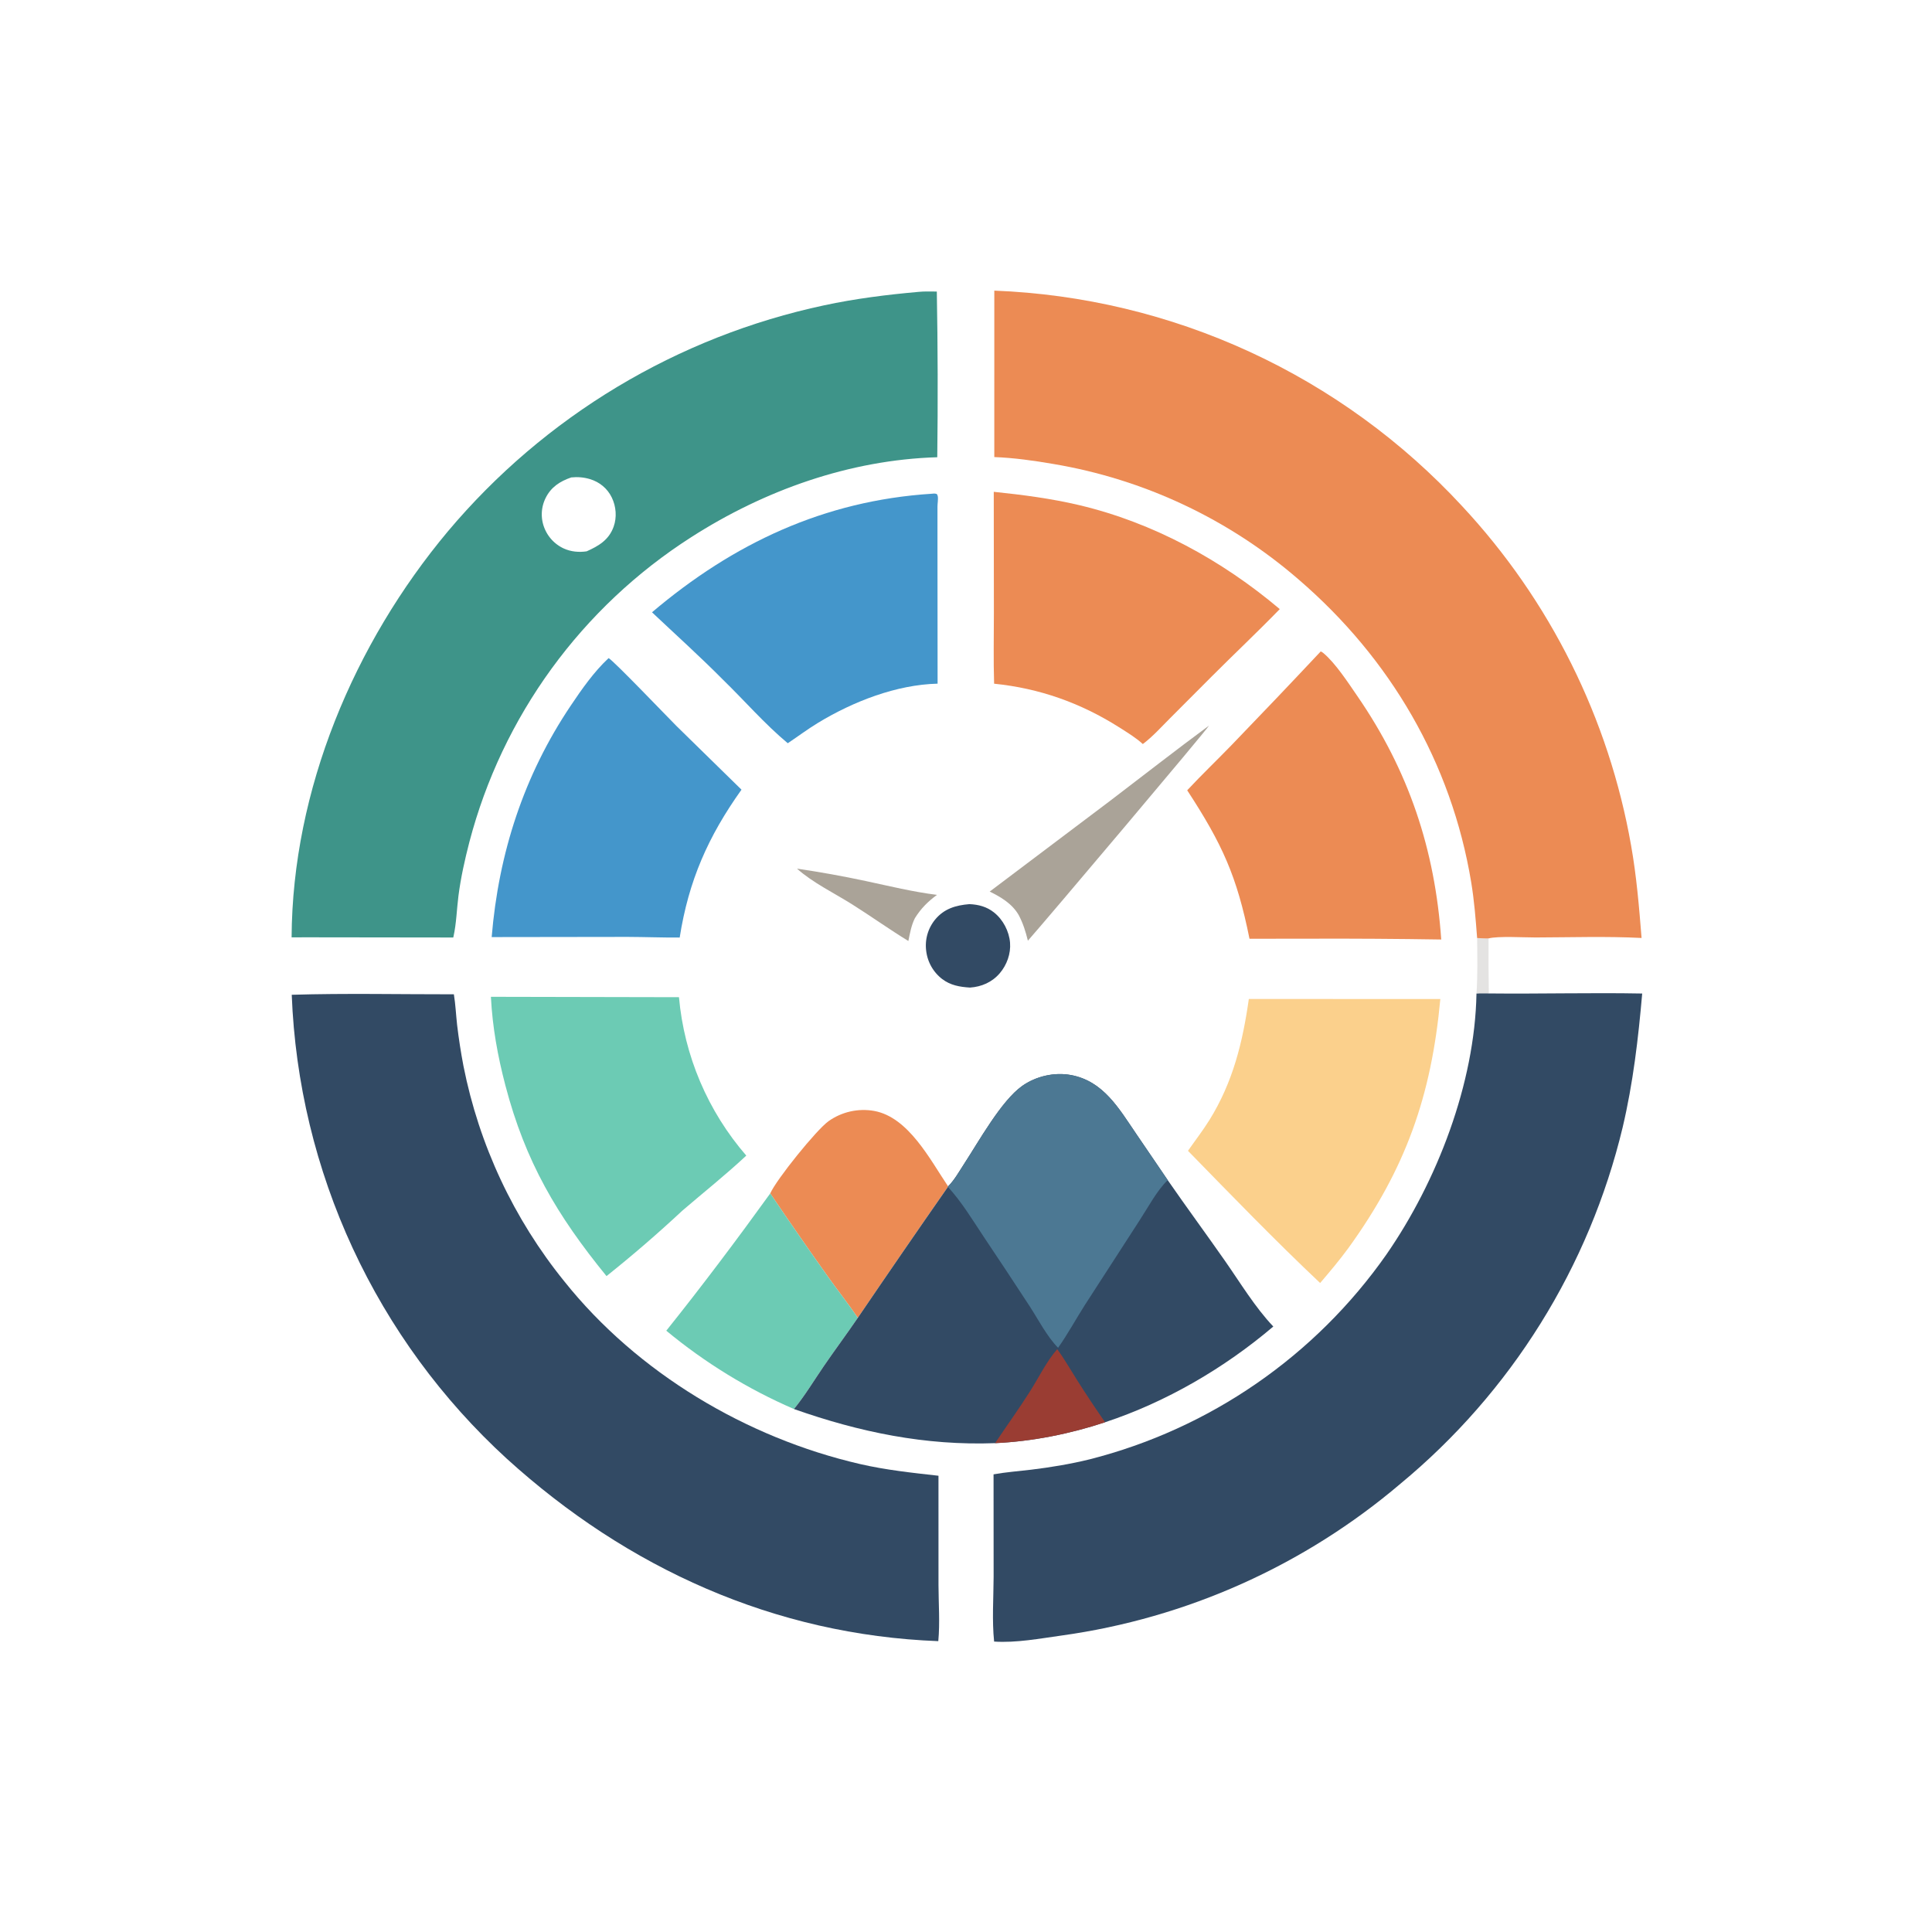 <?xml version="1.0" encoding="utf-8" ?>
<svg xmlns="http://www.w3.org/2000/svg" xmlns:xlink="http://www.w3.org/1999/xlink" width="1024" height="1024">
	<path fill="#E4E3E2" d="M782.906 497.175C784.908 497.257 786.97 497.453 788.969 497.374Q788.859 511.961 789.116 526.546C786.955 526.554 784.71 526.43 782.563 526.62C783.235 516.848 783.005 506.962 782.906 497.175Z"/>
	<path fill="#AAA398" d="M422.423 460.403Q440.787 463.087 458.934 466.981C471.455 469.655 483.891 472.714 496.609 474.3C491.701 477.923 488.19 481.443 484.928 486.621C483.018 490.425 482.294 494.614 481.45 498.748C471.351 492.573 461.689 485.649 451.668 479.339C442.05 473.284 430.918 467.956 422.423 460.403Z"/>
	<path fill="#324A64" d="M513.807 479.21C518.658 479.416 523.019 480.57 526.878 483.641C531.638 487.431 534.861 493.596 535.345 499.652C535.809 505.465 533.658 511.443 529.886 515.85C525.834 520.583 520.249 523.031 514.097 523.435C508.65 523.094 503.733 522.254 499.274 518.835Q498.843 518.499 498.429 518.143Q498.014 517.786 497.618 517.409Q497.222 517.032 496.845 516.637Q496.468 516.241 496.111 515.827Q495.754 515.413 495.418 514.982Q495.082 514.551 494.768 514.104Q494.454 513.656 494.162 513.194Q493.87 512.732 493.601 512.256Q493.332 511.78 493.088 511.292Q492.843 510.803 492.622 510.303Q492.402 509.802 492.207 509.292Q492.011 508.782 491.841 508.262Q491.671 507.743 491.527 507.215Q491.383 506.688 491.265 506.154Q491.147 505.621 491.056 505.082Q490.965 504.543 490.9 504Q490.828 503.454 490.784 502.906Q490.739 502.358 490.723 501.808Q490.706 501.258 490.717 500.708Q490.729 500.158 490.768 499.609Q490.807 499.06 490.874 498.514Q490.941 497.968 491.036 497.426Q491.13 496.884 491.252 496.348Q491.374 495.811 491.523 495.282Q491.672 494.752 491.847 494.23Q492.023 493.709 492.224 493.197Q492.426 492.685 492.653 492.184Q492.881 491.683 493.133 491.194Q493.385 490.705 493.662 490.23Q493.939 489.755 494.24 489.294Q494.54 488.833 494.864 488.388Q495.187 487.943 495.533 487.515C500.343 481.62 506.549 479.809 513.807 479.21Z"/>
	<path fill="#AAA398" d="M640.784 384.593C640.425 385.931 554.444 487.748 544.796 498.592C543.609 493.751 542.271 489.422 539.936 485.008C536.487 479.018 530.58 475.501 524.568 472.549L588.466 424.384C605.902 411.105 623.141 397.602 640.784 384.593Z"/>
	<path fill="#EC8B54" d="M408.245 632.538C411.477 625.186 432.693 598.849 439.159 594.235Q439.807 593.775 440.477 593.348Q441.148 592.921 441.838 592.527Q442.529 592.134 443.238 591.775Q443.947 591.416 444.673 591.092Q445.399 590.769 446.14 590.482Q446.881 590.195 447.636 589.945Q448.39 589.696 449.156 589.483Q449.922 589.271 450.697 589.097Q451.473 588.923 452.256 588.788Q453.039 588.652 453.828 588.556Q454.617 588.459 455.41 588.402Q456.203 588.345 456.997 588.327Q457.792 588.309 458.586 588.33Q459.381 588.352 460.173 588.413Q460.966 588.473 461.754 588.573Q462.542 588.673 463.325 588.812C481.551 592.142 492.958 614.634 502.506 628.792L502.412 629.075Q478.322 663.632 454.655 698.478C449.702 691.175 444.194 684.204 439.068 677.013Q423.388 654.961 408.245 632.538Z"/>
	<path fill="#6CCBB4" d="M408.245 632.538Q423.388 654.961 439.068 677.013C444.194 684.204 449.702 691.175 454.655 698.478C448.755 707.127 442.487 715.526 436.572 724.171C431.395 731.739 426.614 739.697 420.824 746.821Q411.681 742.863 402.842 738.267Q394.002 733.671 385.511 728.461Q377.019 723.25 368.917 717.452Q360.816 711.654 353.145 705.296C371.835 681.957 390.762 656.788 408.245 632.538Z"/>
	<path fill="#4496CB" d="M322.57 348.809C325.312 350.258 353.547 379.807 358.578 384.827L393.006 418.543C375.331 443.34 364.981 466.742 360.251 496.916C351.045 496.976 341.834 496.61 332.625 496.576L260.598 496.676C264.273 452.292 277.607 411.047 302.528 373.966C308.463 365.136 314.769 356.102 322.57 348.809Z"/>
	<path fill="#6CCBB4" d="M260.185 528.326L359.868 528.534Q360.126 531.421 360.497 534.295Q360.868 537.169 361.351 540.027Q361.834 542.884 362.428 545.721Q363.023 548.557 363.727 551.368Q364.432 554.179 365.246 556.961Q366.059 559.742 366.981 562.49Q367.903 565.237 368.931 567.947Q369.96 570.656 371.093 573.323Q372.227 575.991 373.464 578.611Q374.7 581.232 376.039 583.803Q377.377 586.374 378.814 588.89Q380.252 591.406 381.787 593.865Q383.322 596.323 384.951 598.719Q386.581 601.116 388.303 603.447Q390.025 605.778 391.837 608.04Q393.648 610.302 395.547 612.491C384.686 622.659 372.968 631.957 361.676 641.648Q342.244 659.785 321.463 676.359C295.237 644.19 278.437 615.756 267.857 575.271C263.771 559.637 261.02 544.477 260.185 528.326Z"/>
	<path fill="#4496CB" d="M493.712 261.701C494.888 261.563 495.376 261.479 496.53 261.848C496.814 262.326 496.941 262.463 497.051 263.086C497.313 264.564 496.882 266.918 496.88 268.497L496.882 287.946L496.946 362.359C475.167 362.864 452.223 371.818 433.704 383.037C428.15 386.402 422.93 390.319 417.535 393.931C405.163 383.6 394.657 371.397 383.125 360.192C370.968 347.924 358.126 336.374 345.574 324.526C388.758 287.951 436.789 265.379 493.712 261.701Z"/>
	<path fill="#FBD08C" d="M661.901 529.468L763.405 529.516C758.621 580.992 745.046 619.506 714.625 661.567C709.933 667.96 704.849 674.001 699.698 680.026C675.741 657.409 652.668 633.531 629.65 609.957C633.466 604.474 637.569 599.204 641.094 593.519C653.487 573.533 658.667 552.392 661.901 529.468Z"/>
	<path fill="#EC8B54" d="M526.715 260.672C541.89 262.252 557.055 264.202 571.921 267.712C611.184 276.985 647.595 296.9 678.301 322.835C666.526 334.974 654.102 346.639 642.149 358.63L620.251 380.578C615.595 385.236 610.99 390.391 605.73 394.359C601.997 390.97 597.364 388.146 593.096 385.443C572.728 372.547 550.909 364.809 526.899 362.374C526.5 349.925 526.777 337.4 526.777 324.944L526.715 260.672Z"/>
	<path fill="#EC8B54" d="M700.012 345.268C700.499 345.448 700.962 345.779 701.356 346.103C707.747 351.355 714.589 361.913 719.366 368.849C746.624 408.429 760.563 450.108 763.88 497.959Q729.317 497.407 694.75 497.518L662.257 497.558C655.578 464.361 647.853 447.384 629.241 418.871C636.89 410.671 645.029 402.901 652.827 394.838Q676.596 370.221 700.012 345.268Z"/>
	<path fill="#324A64" d="M502.506 628.792C505.873 625.468 508.423 620.825 511.004 616.873C518.774 604.978 530.759 583.338 541.791 575.56C549.081 570.421 558.787 568.179 567.567 569.784C584.849 572.944 593.077 587.58 602.206 600.945L618.93 625.501C628.857 639.843 639.207 653.894 649.202 668.191C657.256 679.711 665.244 692.97 674.878 703.081C648.978 725.108 618.033 743.155 585.723 753.823C567.086 759.998 547.037 764.007 527.406 764.899C490.428 766.282 455.604 759.081 420.824 746.821C426.614 739.697 431.395 731.739 436.572 724.171C442.487 715.526 448.755 707.127 454.655 698.478Q478.322 663.631 502.412 629.075L502.506 628.792Z"/>
	<path fill="#9A3D33" d="M560.357 715.067C564.212 720.381 567.529 726.221 571.051 731.767Q578.154 742.95 585.723 753.823C567.086 759.998 547.037 764.007 527.406 764.899C533.543 755.74 539.976 746.842 545.885 737.521C550.558 730.152 554.623 721.64 560.357 715.067Z"/>
	<path fill="#4C7893" d="M502.506 628.792C505.873 625.468 508.423 620.825 511.004 616.873C518.774 604.978 530.759 583.338 541.791 575.56C549.081 570.421 558.787 568.179 567.567 569.784C584.849 572.944 593.077 587.58 602.206 600.945L618.93 625.501C613.37 630.694 608.276 640.295 604.002 646.819L574.917 691.815C570.191 699.262 565.877 707.172 560.807 714.365C554.884 708.306 550.426 699.577 545.806 692.43Q533.734 673.918 521.424 655.563C515.417 646.552 509.754 637.069 502.412 629.075L502.506 628.792Z"/>
	<path fill="#324A64" d="M154.628 527.254C183.2 526.394 211.969 527.034 240.562 527.002C241.438 532.333 241.677 537.864 242.279 543.241Q243.572 554.163 245.637 564.965Q246.409 568.87 247.299 572.75Q248.189 576.629 249.197 580.48Q250.204 584.331 251.328 588.15Q252.452 591.968 253.691 595.751Q254.93 599.534 256.284 603.277Q257.637 607.021 259.104 610.721Q260.57 614.422 262.148 618.076Q263.726 621.73 265.414 625.335Q267.102 628.94 268.899 632.492Q270.696 636.044 272.6 639.54Q274.503 643.035 276.512 646.472Q278.521 649.908 280.633 653.282Q282.746 656.656 284.959 659.964Q287.173 663.272 289.486 666.512Q291.799 669.751 294.209 672.919Q296.62 676.087 299.125 679.18C337.818 727.643 395.578 762.056 455.766 775.958C469.517 779.134 483.413 780.603 497.411 782.175L497.42 840.23C497.45 849.916 498.23 860.222 497.312 869.843C410.525 866.56 332.52 831.212 268.58 773.116Q265.373 770.181 262.24 767.168Q259.107 764.155 256.049 761.065Q252.992 757.976 250.011 754.811Q247.031 751.647 244.13 748.41Q241.228 745.173 238.408 741.865Q235.588 738.558 232.85 735.181Q230.113 731.805 227.459 728.361Q224.806 724.918 222.239 721.411Q219.671 717.903 217.191 714.333Q214.711 710.763 212.321 707.132Q209.93 703.502 207.629 699.813Q205.329 696.125 203.121 692.381Q200.912 688.637 198.797 684.839Q196.682 681.042 194.661 677.193Q192.641 673.344 190.716 669.447Q188.791 665.549 186.963 661.606Q185.135 657.662 183.405 653.674Q181.675 649.686 180.045 645.657Q178.414 641.627 176.883 637.559Q175.353 633.49 173.923 629.385Q172.494 625.28 171.166 621.141Q169.839 617.001 168.614 612.831Q167.389 608.66 166.268 604.46Q165.146 600.26 164.129 596.034Q163.112 591.808 162.2 587.558Q161.287 583.308 160.48 579.037Q159.673 574.765 158.972 570.475Q158.271 566.185 157.676 561.879Q157.082 557.573 156.593 553.254Q156.105 548.935 155.724 544.604Q155.343 540.274 155.069 535.936Q154.795 531.598 154.628 527.254Z"/>
	<path fill="#EC8B54" d="M527.003 154.039Q531.377 154.208 535.746 154.484Q540.116 154.76 544.477 155.143Q548.838 155.526 553.188 156.017Q557.538 156.507 561.875 157.104Q566.212 157.701 570.533 158.405Q574.853 159.108 579.156 159.918Q583.458 160.727 587.739 161.642Q592.02 162.557 596.278 163.577Q600.535 164.597 604.766 165.721Q608.997 166.845 613.199 168.072Q617.401 169.3 621.572 170.631Q625.742 171.961 629.879 173.394Q634.016 174.827 638.116 176.361Q642.216 177.894 646.278 179.529Q650.339 181.163 654.359 182.896Q658.379 184.63 662.355 186.461Q666.331 188.293 670.261 190.222Q674.191 192.151 678.073 194.176Q681.954 196.2 685.784 198.32Q689.615 200.44 693.392 202.653Q697.169 204.866 700.891 207.171Q704.613 209.476 708.277 211.872Q711.94 214.268 715.544 216.753Q719.148 219.238 722.69 221.811Q726.232 224.384 729.71 227.044Q733.187 229.703 736.598 232.447Q740.009 235.191 743.352 238.018Q746.695 240.845 749.967 243.753Q753.239 246.661 756.439 249.649Q759.639 252.636 762.764 255.702Q765.89 258.767 768.939 261.908Q771.988 265.05 774.959 268.265Q777.13 270.594 779.258 272.963Q781.386 275.331 783.471 277.737Q785.557 280.143 787.598 282.586Q789.64 285.03 791.637 287.509Q793.634 289.989 795.586 292.504Q797.539 295.019 799.445 297.569Q801.352 300.119 803.212 302.703Q805.073 305.287 806.886 307.904Q808.7 310.521 810.466 313.17Q812.232 315.82 813.95 318.5Q815.668 321.181 817.338 323.892Q819.007 326.603 820.628 329.344Q822.248 332.084 823.819 334.854Q825.39 337.623 826.911 340.421Q828.432 343.218 829.902 346.042Q831.372 348.866 832.791 351.717Q834.21 354.567 835.577 357.442Q836.945 360.318 838.26 363.217Q839.576 366.117 840.839 369.04Q842.102 371.962 843.312 374.907Q844.522 377.852 845.679 380.819Q846.836 383.785 847.939 386.772Q849.042 389.758 850.092 392.764Q851.141 395.77 852.136 398.795Q853.131 401.819 854.072 404.861Q855.012 407.903 855.897 410.962Q856.783 414.02 857.613 417.094Q858.443 420.168 859.218 423.256Q859.993 426.344 860.712 429.446Q861.431 432.547 862.094 435.662Q862.757 438.776 863.364 441.901Q863.971 445.027 864.521 448.163C867.405 464.401 868.753 480.721 870.068 497.141C851.37 496.193 832.635 496.825 813.922 496.877C807.876 496.894 794.044 496.052 788.969 497.374C786.97 497.453 784.908 497.257 782.906 497.175C782.156 487.259 781.382 477.355 779.754 467.536C769.261 404.221 736.879 348.948 688.318 307.162Q684.88 304.184 681.343 301.325Q677.805 298.466 674.172 295.729Q670.539 292.993 666.814 290.382Q663.089 287.772 659.277 285.29Q655.465 282.809 651.571 280.459Q647.676 278.109 643.703 275.894Q639.731 273.679 635.685 271.601Q631.639 269.523 627.524 267.585Q623.409 265.647 619.23 263.85Q615.052 262.054 610.814 260.401Q606.576 258.749 602.284 257.242Q597.993 255.736 593.652 254.377Q589.311 253.018 584.927 251.808Q580.542 250.599 576.118 249.54Q571.695 248.481 567.238 247.574Q562.781 246.667 558.295 245.913C547.986 244.145 537.46 242.644 526.997 242.26L527.003 154.039Z"/>
	<path fill="#3E9489" d="M486.769 154.704C489.953 154.36 493.327 154.539 496.535 154.525Q497.318 198.433 496.771 242.345C450.337 243.719 405.148 259.821 366.246 284.793Q363.557 286.514 360.909 288.297Q358.261 290.08 355.655 291.924Q353.049 293.768 350.486 295.672Q347.924 297.577 345.407 299.54Q342.889 301.503 340.418 303.525Q337.947 305.546 335.524 307.625Q333.101 309.703 330.727 311.838Q328.353 313.972 326.029 316.161Q323.705 318.35 321.433 320.592Q319.16 322.835 316.941 325.13Q314.722 327.425 312.556 329.77Q310.391 332.116 308.28 334.512Q306.17 336.907 304.116 339.351Q302.062 341.796 300.066 344.287Q298.07 346.778 296.132 349.315Q294.194 351.852 292.315 354.433Q290.437 357.015 288.619 359.639Q286.802 362.264 285.046 364.93Q283.289 367.596 281.596 370.302Q279.902 373.008 278.272 375.753Q276.642 378.498 275.076 381.28Q273.51 384.062 272.01 386.88Q270.509 389.698 269.074 392.55Q267.64 395.402 266.272 398.287Q264.904 401.171 263.604 404.087Q262.303 407.003 261.071 409.948Q259.839 412.893 258.676 415.866Q257.513 418.839 256.419 421.838Q255.325 424.838 254.302 427.862Q253.278 430.885 252.325 433.932Q251.372 436.979 250.491 440.048Q249.609 443.116 248.799 446.204C246.383 455.527 244.216 465.225 242.993 474.779C242.083 481.887 241.909 489.502 240.337 496.467C240.305 496.61 240.269 496.751 240.235 496.894L164.875 496.799L154.555 496.809C154.978 418.625 187.612 341.117 237.428 281.587Q239.811 278.753 242.251 275.97Q244.692 273.186 247.19 270.453Q249.687 267.72 252.241 265.04Q254.795 262.359 257.403 259.732Q260.012 257.105 262.674 254.532Q265.336 251.959 268.051 249.442Q270.766 246.925 273.533 244.465Q276.299 242.004 279.116 239.602Q281.932 237.199 284.798 234.855Q287.664 232.511 290.577 230.227Q293.491 227.943 296.451 225.719Q299.411 223.496 302.417 221.334Q305.422 219.172 308.472 217.073Q311.521 214.974 314.614 212.938Q317.706 210.902 320.84 208.931Q323.973 206.96 327.147 205.054Q330.321 203.147 333.534 201.307Q336.746 199.467 339.996 197.694Q343.246 195.921 346.532 194.215Q349.818 192.509 353.138 190.872Q356.459 189.234 359.812 187.666Q363.166 186.098 366.551 184.599Q369.936 183.1 373.352 181.672Q376.768 180.243 380.212 178.886Q383.656 177.528 387.128 176.242Q390.6 174.956 394.097 173.742Q397.595 172.528 401.117 171.387Q404.639 170.245 408.183 169.177Q411.728 168.108 415.294 167.114Q418.86 166.119 422.446 165.198Q426.032 164.277 429.636 163.43Q433.24 162.584 436.861 161.812C453.387 158.274 469.952 156.203 486.769 154.704ZM302.773 253.044C296.773 255.119 292.021 258.15 289.137 264.061Q288.92 264.503 288.726 264.955Q288.532 265.407 288.361 265.869Q288.19 266.33 288.042 266.8Q287.895 267.269 287.771 267.746Q287.648 268.222 287.548 268.704Q287.449 269.186 287.374 269.672Q287.3 270.159 287.25 270.648Q287.199 271.138 287.174 271.629Q287.149 272.121 287.149 272.613Q287.148 273.105 287.173 273.597Q287.197 274.088 287.247 274.578Q287.296 275.067 287.37 275.554Q287.444 276.04 287.543 276.523Q287.641 277.005 287.764 277.481Q287.887 277.958 288.034 278.428Q288.181 278.897 288.351 279.359Q288.521 279.824 288.713 280.28Q288.905 280.736 289.12 281.182Q289.334 281.628 289.571 282.063Q289.807 282.498 290.064 282.92Q290.322 283.343 290.6 283.752Q290.878 284.162 291.175 284.557Q291.473 284.952 291.79 285.333Q292.107 285.713 292.442 286.077Q292.777 286.441 293.13 286.788Q293.483 287.135 293.852 287.464Q294.222 287.793 294.607 288.104Q294.992 288.415 295.393 288.706Q295.793 288.997 296.207 289.268Q296.621 289.54 297.047 289.79Q297.474 290.041 297.913 290.27Q298.352 290.499 298.801 290.706C302.601 292.439 306.839 292.83 310.941 292.214C317.346 289.349 322.709 286.19 325.231 279.181C327.034 274.171 326.566 268.437 324.252 263.668C321.93 258.88 317.792 255.486 312.717 253.948C309.453 252.96 306.154 252.698 302.773 253.044Z"/>
	<path fill="#324A64" d="M789.116 526.546C816.198 526.839 843.327 526.075 870.398 526.587C868.327 550.465 865.558 574.153 860.043 597.513Q859.218 600.954 858.323 604.378Q857.428 607.802 856.465 611.207Q855.502 614.613 854.47 617.998Q853.438 621.383 852.339 624.747Q851.239 628.11 850.072 631.451Q848.905 634.792 847.671 638.109Q846.437 641.426 845.136 644.717Q843.836 648.008 842.469 651.273Q841.103 654.537 839.671 657.773Q838.239 661.01 836.742 664.216Q835.245 667.423 833.684 670.599Q832.123 673.775 830.498 676.919Q828.873 680.063 827.186 683.173Q825.498 686.284 823.748 689.36Q821.998 692.436 820.187 695.476Q818.375 698.516 816.503 701.519Q814.631 704.522 812.698 707.487Q810.766 710.451 808.774 713.377Q806.783 716.302 804.732 719.187Q802.682 722.071 800.574 724.914Q798.467 727.756 796.302 730.556Q794.138 733.356 791.917 736.111Q789.697 738.867 787.421 741.577Q785.146 744.288 782.816 746.952Q780.486 749.616 778.104 752.232Q775.721 754.849 773.286 757.417Q770.851 759.985 768.365 762.503Q765.879 765.022 763.342 767.49Q760.806 769.958 758.221 772.374Q755.635 774.791 753.001 777.154Q750.368 779.518 747.687 781.829Q745.007 784.139 742.28 786.395Q739.907 788.412 737.499 790.386Q735.092 792.36 732.649 794.292Q730.207 796.223 727.73 798.111Q725.254 799.999 722.745 801.843Q720.236 803.687 717.694 805.486Q715.153 807.285 712.58 809.039Q710.007 810.793 707.403 812.501Q704.8 814.209 702.166 815.871Q699.533 817.533 696.871 819.148Q694.208 820.763 691.518 822.331Q688.828 823.898 686.11 825.418Q683.392 826.938 680.648 828.41Q677.904 829.881 675.134 831.304Q672.364 832.727 669.569 834.1Q666.775 835.474 663.956 836.798Q661.138 838.121 658.297 839.395Q655.455 840.669 652.592 841.893Q649.728 843.116 646.844 844.288Q643.959 845.461 641.054 846.582Q638.149 847.704 635.225 848.773Q632.3 849.843 629.358 850.861Q626.415 851.879 623.455 852.845Q620.494 853.811 617.517 854.724Q614.54 855.637 611.548 856.497Q608.555 857.358 605.548 858.165Q602.54 858.972 599.519 859.726Q596.498 860.48 593.464 861.181Q590.43 861.881 587.384 862.528Q584.338 863.174 581.281 863.767Q578.224 864.36 575.157 864.898Q572.09 865.437 569.014 865.921Q565.938 866.405 562.854 866.835C551.248 868.447 538.582 870.851 526.904 870.066C525.736 858.873 526.592 846.93 526.64 835.66L526.603 781.434C533.18 780.242 539.868 779.772 546.499 778.97C556.878 777.715 567.382 775.971 577.538 773.475Q580.492 772.723 583.429 771.907Q586.366 771.09 589.284 770.208Q592.203 769.326 595.1 768.38Q597.998 767.434 600.874 766.423Q603.751 765.413 606.604 764.339Q609.457 763.265 612.285 762.128Q615.114 760.991 617.916 759.792Q620.719 758.593 623.494 757.332Q626.27 756.07 629.016 754.748Q631.763 753.426 634.48 752.043Q637.196 750.66 639.882 749.217Q642.567 747.774 645.22 746.272Q647.872 744.77 650.491 743.209Q653.11 741.648 655.693 740.03Q658.277 738.412 660.824 736.737Q663.371 735.062 665.88 733.33Q668.389 731.599 670.859 729.813Q673.329 728.026 675.759 726.185Q678.189 724.345 680.577 722.45Q682.966 720.556 685.312 718.609Q687.658 716.663 689.96 714.664Q692.262 712.666 694.519 710.617Q696.777 708.568 698.988 706.47Q701.199 704.371 703.363 702.225Q705.527 700.078 707.643 697.883Q709.76 695.689 711.826 693.448Q713.893 691.207 715.91 688.921Q717.927 686.635 719.892 684.305Q721.857 681.974 723.771 679.601Q725.684 677.228 727.544 674.813Q729.404 672.398 731.211 669.942Q733.017 667.486 734.768 664.991C761.682 626.183 781.692 574.226 782.563 526.62C784.71 526.43 786.955 526.554 789.116 526.546Z"/>
</svg>
